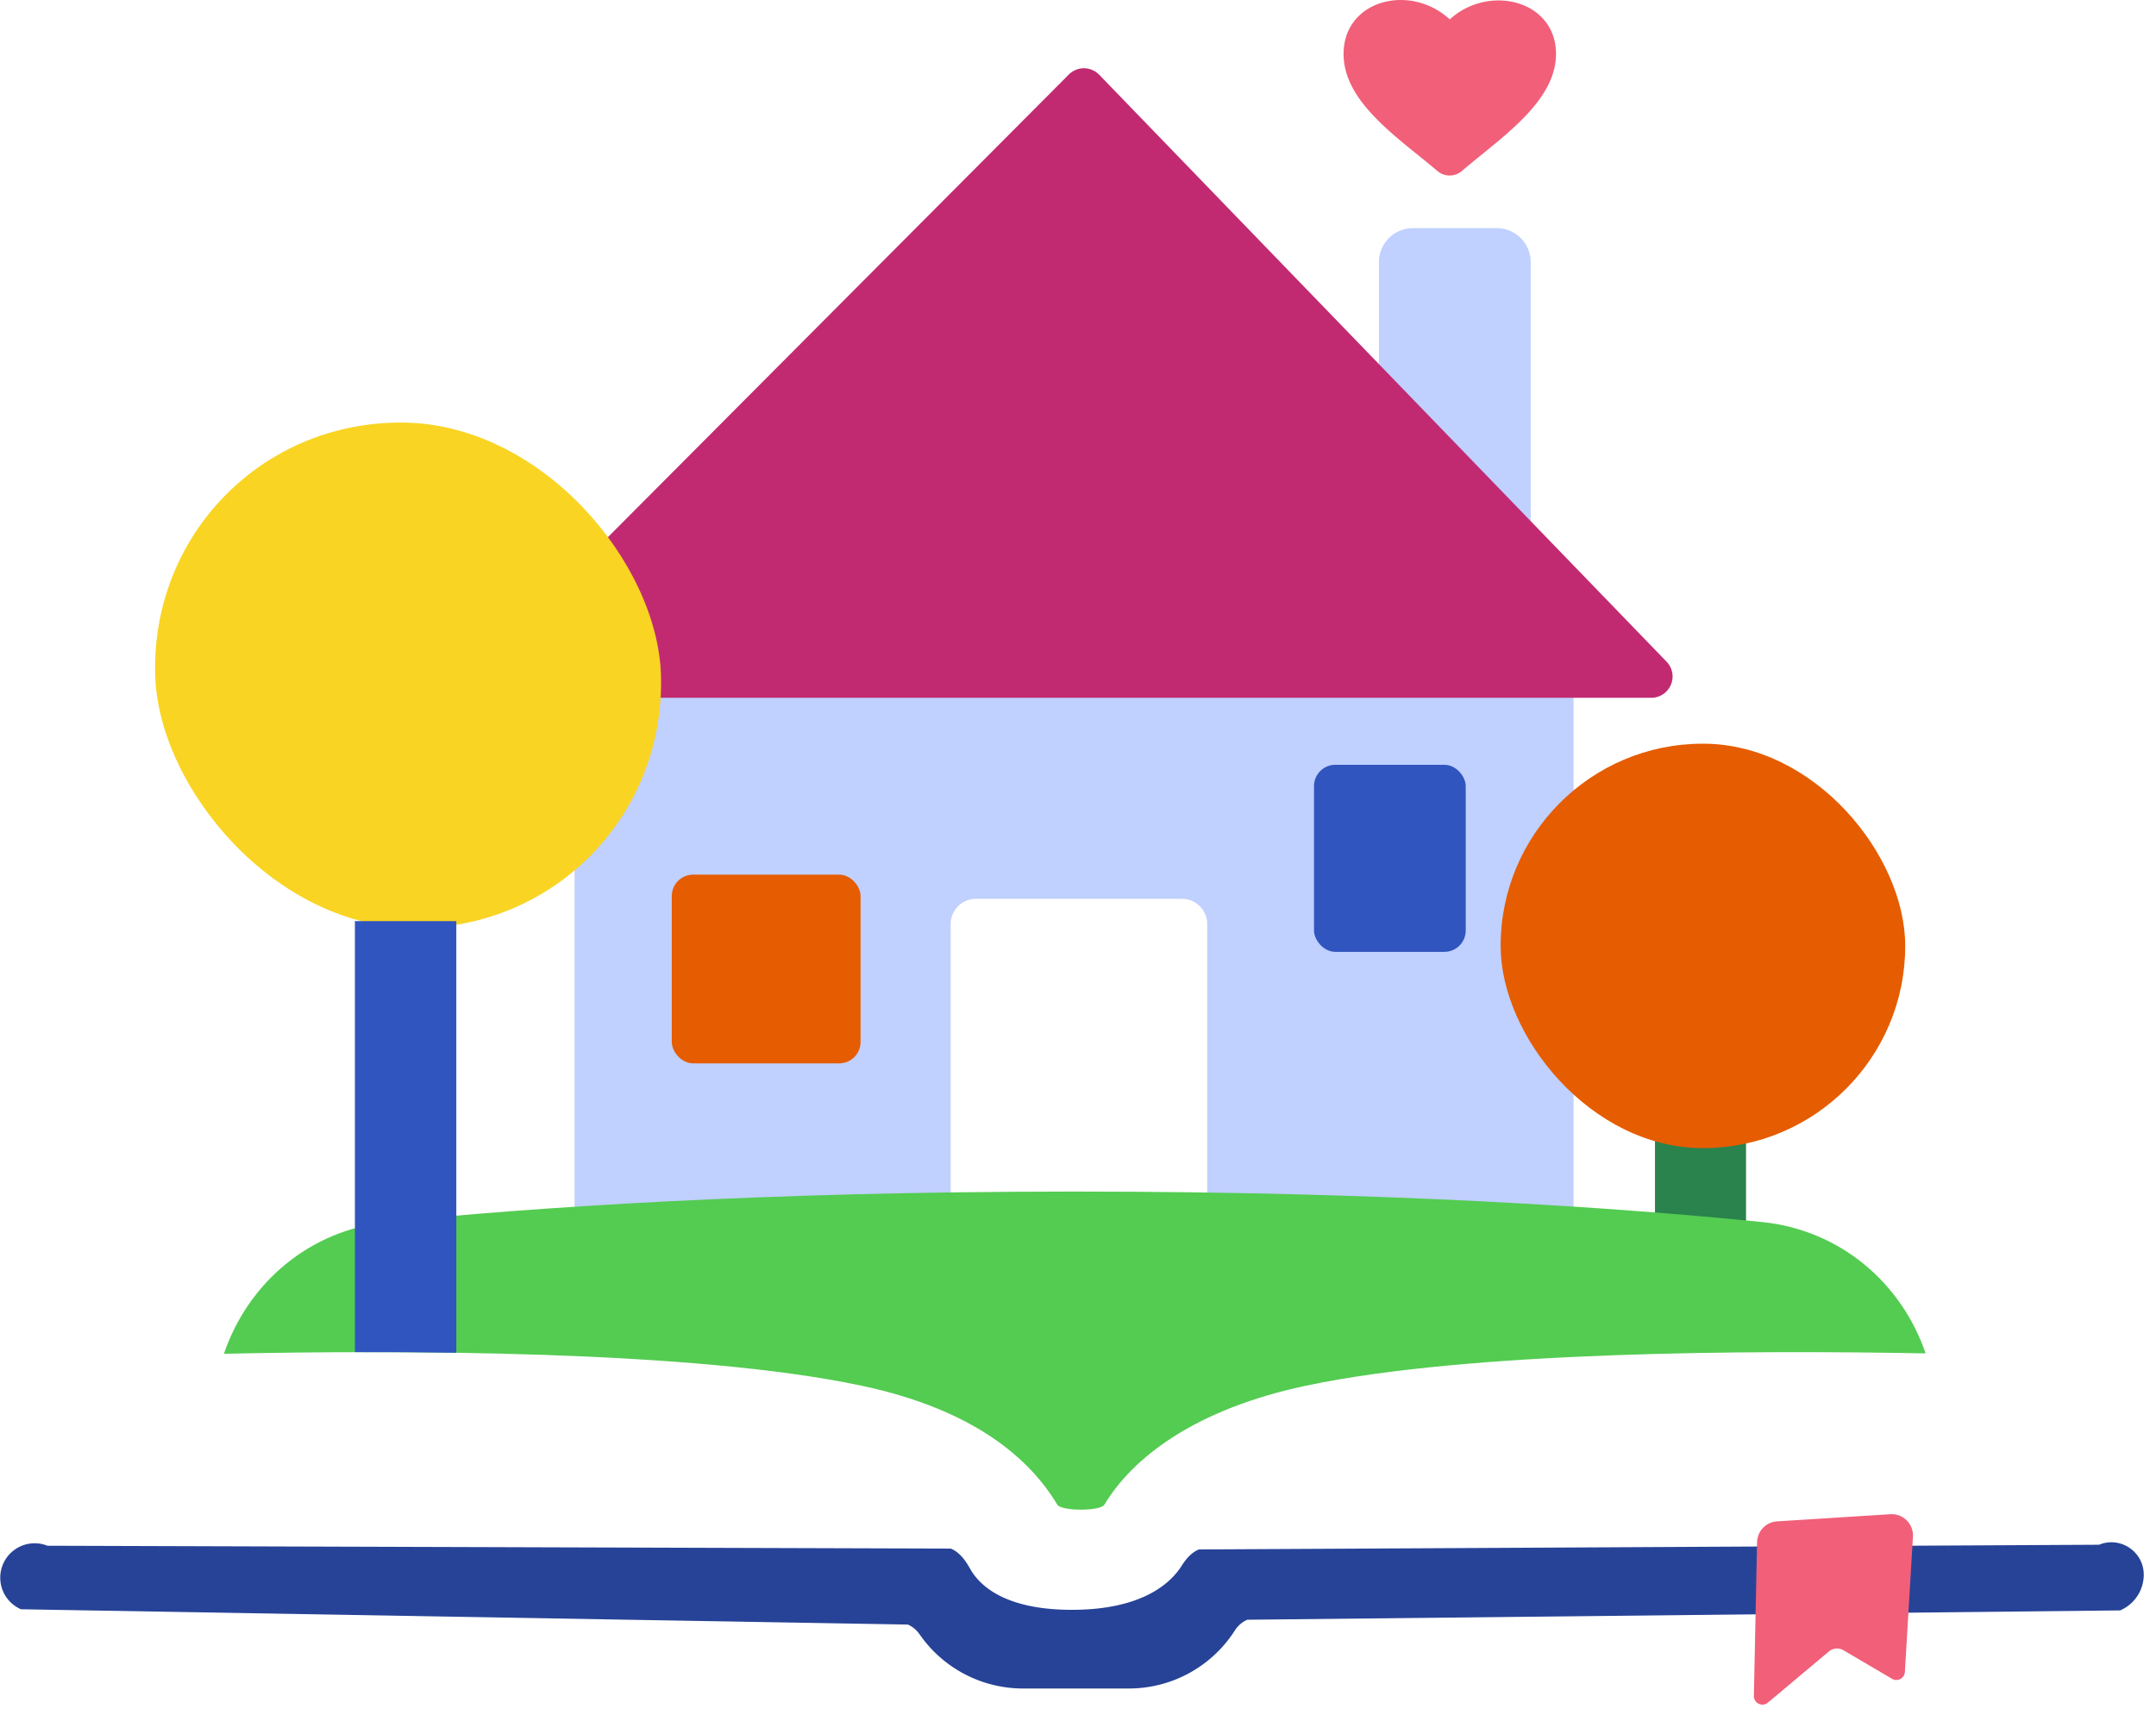 <svg width="88" height="70" fill="none" xmlns="http://www.w3.org/2000/svg"><path d="M61.094 9.315c.764 0 1.383.619 1.383 1.383v12.92c0 .763-.62 1.382-1.383 1.382h-3.427c-.764 0-1.383-.62-1.383-1.383v-12.92c0-.763.619-1.382 1.383-1.382h3.427Zm1.75 17.357c.764 0 1.383.62 1.383 1.383v23.044c0 .763-.619 1.382-1.383 1.382h-13.57V37.724c0-.57-.463-1.031-1.033-1.031h-8.406c-.57 0-1.032.462-1.032 1.032V52.48H24.837a1.383 1.383 0 0 1-1.384-1.382V28.055c0-.764.62-1.383 1.384-1.383h38.007Z" fill="#C0D0FF"/><path d="M43.625 3.043a.87.87 0 0 1 1.242.01l23.157 23.96a.87.87 0 0 1-.626 1.474H20.375c-.775 0-1.163-.935-.617-1.484l23.867-23.96Z" fill="#C12A71"/><path d="M63.51 2.202c0 1.975-2.294 3.447-3.841 4.779a.768.768 0 0 1-.993.005c-1.599-1.36-3.836-2.801-3.836-4.784 0-2.2 2.71-2.904 4.335-1.41 1.58-1.453 4.335-.79 4.335 1.41Z" fill="#F15F79"/><rect x="27.42" y="35.707" width="7.705" height="7.703" rx=".87" fill="#E65C00"/><rect x="53.633" y="31.222" width="6.193" height="7.636" rx=".87" fill="#3155BE"/><path d="M71.266 50.819a269.61 269.61 0 0 0-3.676 1.636h-.04v-6.398h3.716v4.762Z" fill="#2A824D"/><rect x="61.25" y="30.36" width="16.514" height="16.51" rx="8.255" fill="#E65C00"/><rect width="20.643" height="20.638" rx="10.319" transform="matrix(1 -0 .029 1 6.036 17.25)" fill="#F9D423"/><path d="M9.14 55.266c7.077-.154 19.137-.157 26.023 1.303 4.56.966 6.851 2.955 7.991 4.855.165.275 1.76.275 1.925 0 1.14-1.9 3.667-3.889 8.228-4.855 6.654-1.41 18.14-1.456 25.29-1.318-.984-2.88-3.487-5.04-6.679-5.363-5.829-.588-15.207-1.244-28.047-1.244s-22.217.656-28.046 1.244c-3.197.323-5.703 2.491-6.685 5.378Z" fill="#53CC51"/><path fill-rule="evenodd" clip-rule="evenodd" d="M14.486 37.603h4.139v17.622c-1.418-.022-2.809-.03-4.139-.026V37.603Z" fill="#3155BE"/><path d="M1.937 63.103a1.405 1.405 0 0 0-1.082 2.593l36.2.625c.199.085.364.232.488.41a5.133 5.133 0 0 0 4.212 2.2h4.321a5.133 5.133 0 0 0 4.32-2.359 1.15 1.15 0 0 1 .511-.448l35.628-.381c.585-.25.965-.823.965-1.459 0-.94-.955-1.58-1.824-1.222l-36.742.192c-.303.125-.53.39-.704.668-.416.663-1.556 1.797-4.48 1.797-2.77 0-3.79-1.017-4.161-1.69-.185-.332-.429-.667-.782-.81l-36.87-.116Z" fill="#274397"/><path d="M71.718 62.958a.87.87 0 0 1 .815-.85l4.623-.292a.87.87 0 0 1 .923.92l-.329 5.52c-.015.26-.3.41-.523.28l-1.981-1.165a.522.522 0 0 0-.6.05l-2.487 2.086a.348.348 0 0 1-.572-.273l.13-6.276Z" fill="#F15F79"/></svg>